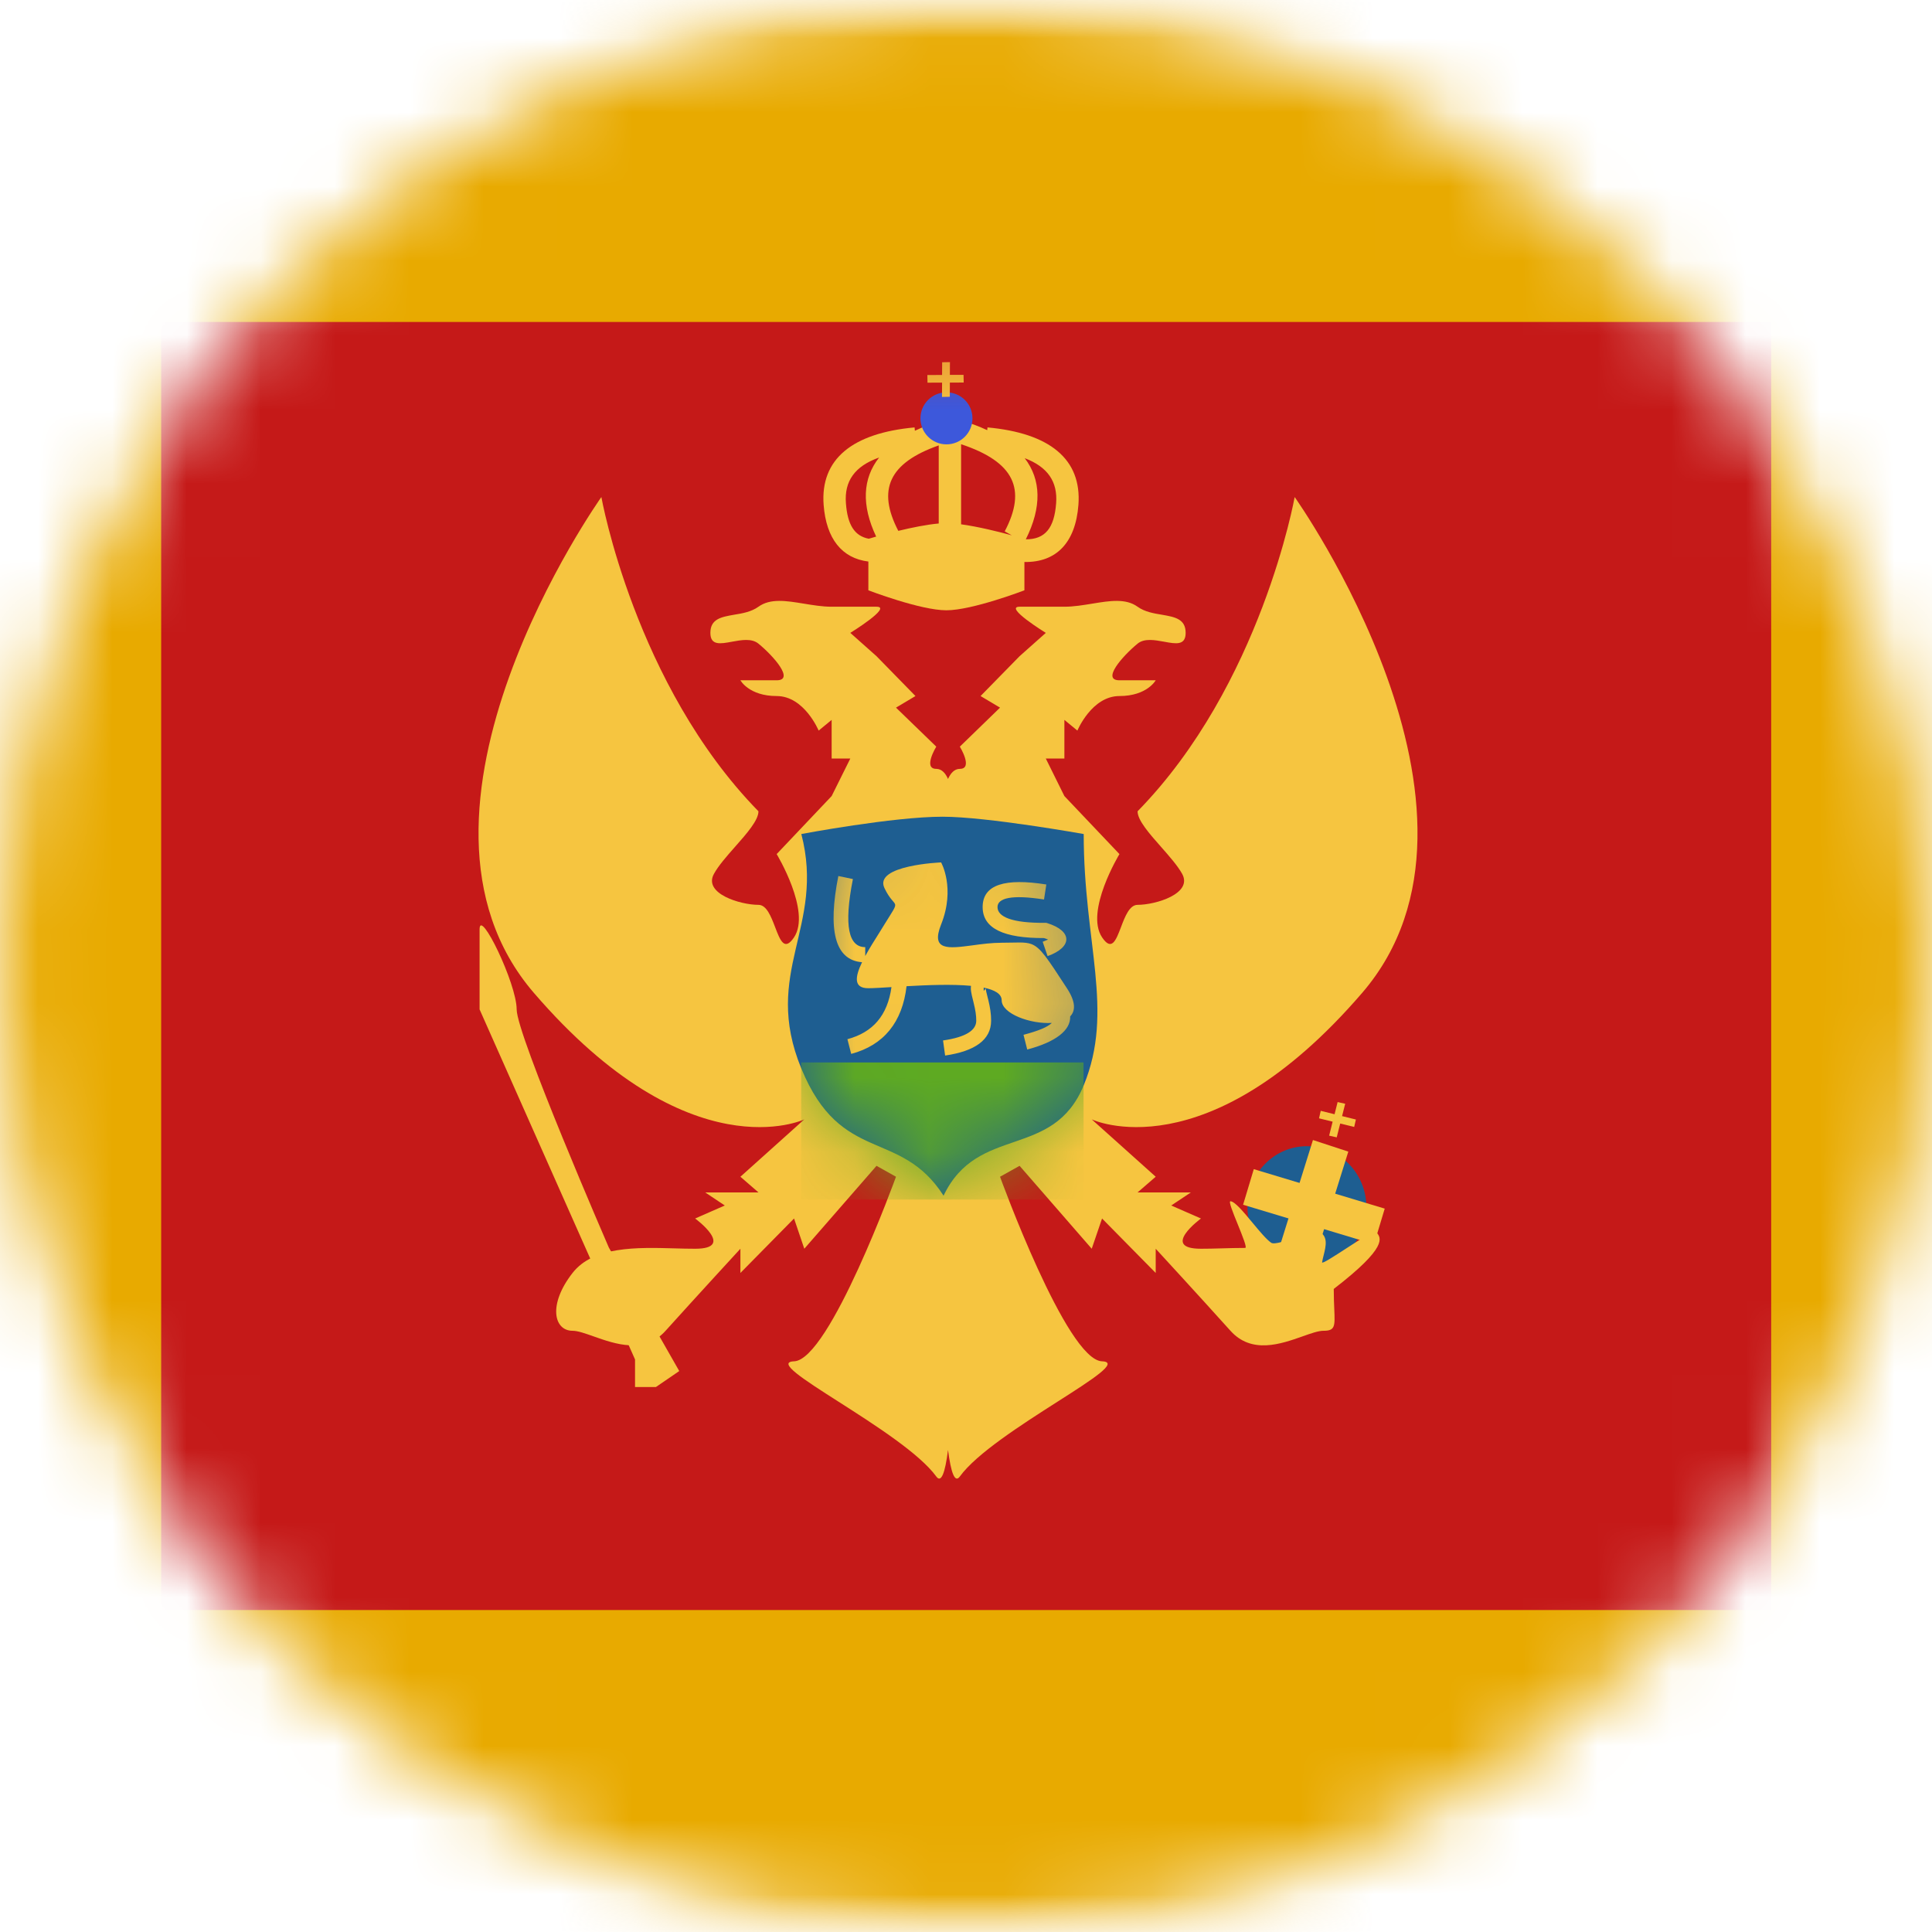 <svg width="26" height="26" viewBox="0 0 26 26" fill="none" xmlns="http://www.w3.org/2000/svg">
<mask id="mask0_1_10998" style="mask-type:alpha" maskUnits="userSpaceOnUse" x="0" y="0" width="26" height="26">
<circle cx="13" cy="13" r="13" fill="#634848"/>
</mask>
<g mask="url(#mask0_1_10998)">
<mask id="mask1_1_10998" style="mask-type:alpha" maskUnits="userSpaceOnUse" x="-5" y="0" width="36" height="26">
<rect x="-4.333" width="34.667" height="26" fill="white"/>
</mask>
<g mask="url(#mask1_1_10998)">
<path fill-rule="evenodd" clip-rule="evenodd" d="M-4.331 0H30.336V26H-4.331V0Z" fill="#E8AA00"/>
<path fill-rule="evenodd" clip-rule="evenodd" d="M2.169 4.333H23.836V21.667H2.169V4.333Z" fill="#C51918"/>
<mask id="mask2_1_10998" style="mask-type:alpha" maskUnits="userSpaceOnUse" x="0" y="4" width="27" height="18">
<path fill-rule="evenodd" clip-rule="evenodd" d="M0.003 4.333H26.003V21.667H0.003V4.333Z" fill="white"/>
</mask>
<g mask="url(#mask2_1_10998)">
<path fill-rule="evenodd" clip-rule="evenodd" d="M17.588 17.065C18.03 17.065 18.388 16.698 18.388 16.245C18.388 15.792 18.03 15.425 17.588 15.425C17.147 15.425 16.788 15.792 16.788 16.245C16.788 16.698 17.147 17.065 17.588 17.065Z" fill="#1E5E91"/>
<path fill-rule="evenodd" clip-rule="evenodd" d="M7.184 13.361C5.085 10.921 8.093 6.689 8.093 6.689C8.093 6.689 8.543 9.217 10.207 10.918C10.207 11.039 10.05 11.217 9.891 11.397C9.78 11.523 9.668 11.65 9.608 11.76C9.461 12.026 9.964 12.177 10.207 12.177C10.317 12.177 10.377 12.336 10.432 12.479C10.499 12.655 10.557 12.807 10.686 12.614C10.919 12.264 10.452 11.494 10.452 11.494L11.192 10.713L11.443 10.208H11.192V9.688L11.017 9.832C11.017 9.832 10.824 9.367 10.452 9.367C10.079 9.367 9.964 9.155 9.964 9.155H10.452C10.696 9.155 10.413 8.831 10.207 8.662C10.115 8.587 9.976 8.613 9.85 8.636C9.695 8.665 9.56 8.69 9.56 8.517C9.56 8.328 9.708 8.303 9.878 8.273C9.99 8.255 10.111 8.234 10.207 8.165C10.367 8.05 10.581 8.085 10.814 8.123C10.937 8.143 11.065 8.165 11.192 8.165H11.796C12.014 8.165 11.443 8.517 11.443 8.517L11.796 8.831L12.32 9.367L12.058 9.523L12.6 10.048C12.6 10.048 12.416 10.347 12.6 10.347C12.676 10.347 12.726 10.41 12.758 10.483C12.791 10.41 12.841 10.347 12.917 10.347C13.101 10.347 12.917 10.048 12.917 10.048L13.458 9.523L13.196 9.367L13.721 8.831L14.074 8.517C14.074 8.517 13.503 8.165 13.721 8.165H14.324C14.451 8.165 14.579 8.143 14.703 8.123C14.935 8.085 15.15 8.05 15.309 8.165C15.405 8.234 15.527 8.255 15.638 8.273C15.809 8.303 15.956 8.328 15.956 8.517C15.956 8.69 15.822 8.665 15.667 8.636C15.54 8.613 15.401 8.587 15.309 8.662C15.104 8.831 14.82 9.155 15.065 9.155H15.553C15.553 9.155 15.437 9.367 15.065 9.367C14.692 9.367 14.499 9.832 14.499 9.832L14.324 9.688V10.208H14.074L14.324 10.713L15.065 11.494C15.065 11.494 14.597 12.264 14.831 12.614C14.96 12.807 15.018 12.655 15.085 12.479C15.139 12.336 15.2 12.177 15.309 12.177C15.553 12.177 16.055 12.026 15.909 11.76C15.848 11.65 15.736 11.523 15.625 11.397C15.466 11.217 15.309 11.039 15.309 10.918C16.973 9.217 17.423 6.689 17.423 6.689C17.423 6.689 20.431 10.921 18.332 13.361C16.233 15.8 14.692 15.064 14.692 15.064L15.553 15.836L15.309 16.047H16.026L15.762 16.223L15.956 16.308L16.162 16.398C16.162 16.398 15.608 16.805 16.162 16.805C16.249 16.805 16.342 16.803 16.437 16.8C16.542 16.797 16.649 16.794 16.757 16.794C16.786 16.794 16.721 16.635 16.657 16.476C16.593 16.32 16.531 16.165 16.559 16.166C16.619 16.169 16.736 16.311 16.855 16.454C16.949 16.567 17.043 16.681 17.108 16.725C17.151 16.753 17.316 16.696 17.468 16.643C17.598 16.598 17.718 16.556 17.748 16.571C17.877 16.636 17.844 16.768 17.813 16.893C17.805 16.925 17.797 16.957 17.792 16.987C17.787 17.015 17.952 16.908 18.126 16.795C18.308 16.677 18.5 16.553 18.514 16.571C18.517 16.575 18.521 16.579 18.524 16.584C18.586 16.658 18.686 16.778 17.949 17.346C17.949 17.455 17.953 17.544 17.956 17.616C17.966 17.849 17.969 17.909 17.811 17.909C17.741 17.909 17.643 17.944 17.53 17.984C17.238 18.087 16.845 18.227 16.559 17.909C16.162 17.467 15.553 16.805 15.553 16.805V17.131L14.831 16.398L14.692 16.805L13.721 15.689L13.458 15.836C13.458 15.836 14.352 18.303 14.831 18.32C15.068 18.329 14.707 18.56 14.229 18.865C13.745 19.174 13.141 19.561 12.917 19.87C12.85 19.963 12.798 19.821 12.758 19.513C12.719 19.821 12.667 19.963 12.6 19.87C12.375 19.561 11.771 19.174 11.287 18.865C10.809 18.56 10.448 18.329 10.686 18.32C11.164 18.303 12.058 15.836 12.058 15.836L11.796 15.689L10.824 16.805L10.686 16.398L9.964 17.131V16.805C9.964 16.805 9.355 17.467 8.957 17.909C8.672 18.227 8.278 18.087 7.987 17.984C7.873 17.944 7.775 17.909 7.705 17.909C7.455 17.909 7.371 17.559 7.705 17.131C7.986 16.77 8.571 16.786 9.079 16.8C9.174 16.803 9.267 16.805 9.355 16.805C9.908 16.805 9.355 16.398 9.355 16.398L9.56 16.308L9.754 16.223L9.49 16.047H10.207L9.964 15.836L10.824 15.064C10.824 15.064 9.283 15.8 7.184 13.361Z" fill="#F6C540"/>
<path fill-rule="evenodd" clip-rule="evenodd" d="M9.141 18.451L8.193 16.788C8.193 16.788 6.953 13.931 6.953 13.584C6.953 13.236 6.454 12.209 6.454 12.507C6.454 12.806 6.454 13.584 6.454 13.584L8.546 18.295V18.666H8.827L9.141 18.451Z" fill="#F6C540"/>
<path d="M16.729 16.213L16.873 15.734L18.635 16.265L18.491 16.744L16.729 16.213Z" fill="#F6C540"/>
<path d="M17.669 15.342L18.145 15.498L17.679 16.991L17.203 16.835L17.669 15.342Z" fill="#F6C540"/>
<path fill-rule="evenodd" clip-rule="evenodd" d="M18.103 14.854L18.001 14.831L17.96 14.995L17.774 14.949L17.751 15.05L17.934 15.095L17.887 15.283L17.989 15.306L18.036 15.12L18.224 15.166L18.247 15.066L18.061 15.02L18.103 14.854Z" fill="#F6C540"/>
<path fill-rule="evenodd" clip-rule="evenodd" d="M12.677 5.658L12.728 5.838H12.886L12.937 5.658C13.065 5.696 13.181 5.74 13.286 5.789L13.289 5.752C14.125 5.828 14.559 6.178 14.513 6.794C14.474 7.303 14.216 7.57 13.786 7.563V7.944C13.786 7.944 13.086 8.213 12.736 8.213C12.386 8.213 11.686 7.944 11.686 7.944V7.557C11.331 7.513 11.119 7.252 11.084 6.794C11.038 6.178 11.472 5.828 12.308 5.752L12.312 5.797C12.421 5.745 12.542 5.698 12.677 5.658ZM11.791 7.221C11.741 7.235 11.706 7.245 11.692 7.25C11.499 7.214 11.405 7.061 11.384 6.772C11.361 6.477 11.501 6.274 11.831 6.157C11.608 6.439 11.591 6.799 11.791 7.221ZM12.089 7.144C12.266 7.101 12.471 7.059 12.633 7.045V5.994C11.963 6.23 11.801 6.59 12.089 7.144ZM12.934 7.056C13.163 7.087 13.441 7.156 13.616 7.204L13.521 7.151C13.821 6.581 13.647 6.215 12.934 5.978V7.056ZM13.79 6.166C14.012 6.455 14.022 6.824 13.805 7.258C14.066 7.259 14.188 7.106 14.213 6.772C14.235 6.485 14.102 6.284 13.79 6.166Z" fill="#F6C540"/>
<path fill-rule="evenodd" clip-rule="evenodd" d="M12.737 5.98C12.931 5.98 13.087 5.823 13.087 5.63C13.087 5.436 12.931 5.28 12.737 5.28C12.544 5.28 12.387 5.436 12.387 5.63C12.387 5.823 12.544 5.98 12.737 5.98Z" fill="#3D58DB"/>
<path fill-rule="evenodd" clip-rule="evenodd" d="M12.784 4.873L12.679 4.875L12.678 5.046L12.48 5.047L12.482 5.15L12.678 5.149L12.677 5.342L12.782 5.34L12.783 5.149L12.969 5.148L12.967 5.045L12.783 5.045L12.784 4.873Z" fill="#F6C540"/>
<path fill-rule="evenodd" clip-rule="evenodd" d="M10.784 11.224C10.784 11.224 12.017 10.991 12.684 10.991C13.284 10.991 14.584 11.224 14.584 11.224C14.584 12.697 14.999 13.599 14.584 14.606C14.17 15.612 13.157 15.128 12.698 16.091C12.112 15.178 11.32 15.681 10.784 14.38C10.248 13.079 11.11 12.48 10.784 11.224Z" fill="#1E5E91"/>
<mask id="mask3_1_10998" style="mask-type:alpha" maskUnits="userSpaceOnUse" x="10" y="10" width="5" height="7">
<path fill-rule="evenodd" clip-rule="evenodd" d="M10.784 11.224C10.784 11.224 12.017 10.991 12.684 10.991C13.284 10.991 14.584 11.224 14.584 11.224C14.584 12.697 14.999 13.599 14.584 14.606C14.17 15.612 13.157 15.128 12.698 16.091C12.112 15.178 11.32 15.681 10.784 14.38C10.248 13.079 11.11 12.48 10.784 11.224Z" fill="white"/>
</mask>
<g mask="url(#mask3_1_10998)">
<rect x="10.782" y="14.298" width="3.8" height="1.845" fill="#5EAA22"/>
<path fill-rule="evenodd" clip-rule="evenodd" d="M11.902 11.95C11.757 11.642 12.665 11.606 12.665 11.606C12.665 11.606 12.861 11.95 12.665 12.441C12.523 12.797 12.761 12.765 13.088 12.722C13.211 12.705 13.347 12.687 13.48 12.687C13.684 12.687 13.791 12.672 13.88 12.705C14.004 12.752 14.093 12.893 14.358 13.299C14.479 13.483 14.474 13.605 14.402 13.678C14.41 13.867 14.204 14.024 13.824 14.124L13.774 13.926C13.975 13.873 14.098 13.822 14.155 13.766C13.869 13.784 13.48 13.643 13.48 13.461C13.48 13.374 13.385 13.322 13.238 13.291V13.333C13.241 13.333 13.261 13.314 13.264 13.301C13.265 13.309 13.268 13.326 13.274 13.352C13.277 13.365 13.288 13.409 13.294 13.434L13.294 13.434L13.294 13.434L13.299 13.452C13.325 13.559 13.338 13.643 13.338 13.736C13.338 13.995 13.118 14.147 12.719 14.205L12.691 14.002C13.003 13.957 13.138 13.863 13.138 13.736C13.138 13.663 13.127 13.594 13.104 13.501L13.101 13.489L13.101 13.489L13.101 13.488L13.101 13.488C13.095 13.464 13.083 13.414 13.079 13.398C13.07 13.357 13.065 13.327 13.065 13.297C13.065 13.287 13.066 13.276 13.067 13.267C12.813 13.243 12.482 13.256 12.2 13.272C12.144 13.756 11.894 14.066 11.455 14.183L11.404 13.985C11.748 13.893 11.944 13.665 11.997 13.284C11.864 13.292 11.754 13.299 11.685 13.299C11.486 13.299 11.505 13.149 11.601 12.949C11.231 12.921 11.139 12.51 11.282 11.789L11.478 11.83C11.352 12.467 11.422 12.746 11.644 12.746V12.866C11.699 12.765 11.767 12.657 11.834 12.551C11.857 12.514 11.88 12.477 11.902 12.441C12.017 12.255 12.055 12.207 12.046 12.171C12.036 12.133 11.977 12.108 11.902 11.95ZM13.259 13.3L13.259 13.298C13.259 13.299 13.259 13.3 13.259 13.302L13.259 13.3ZM14.081 11.903C13.532 11.816 13.224 11.9 13.224 12.207C13.224 12.499 13.516 12.626 14.05 12.624C14.071 12.631 14.089 12.637 14.105 12.644C14.085 12.653 14.061 12.663 14.032 12.674L14.098 12.867C14.435 12.746 14.435 12.53 14.094 12.423L14.08 12.419L14.064 12.419C13.62 12.423 13.424 12.339 13.424 12.207C13.424 12.087 13.61 12.036 14.05 12.105L14.081 11.903Z" fill="#F6C540"/>
</g>
</g>
</g>
</g>
</svg>
